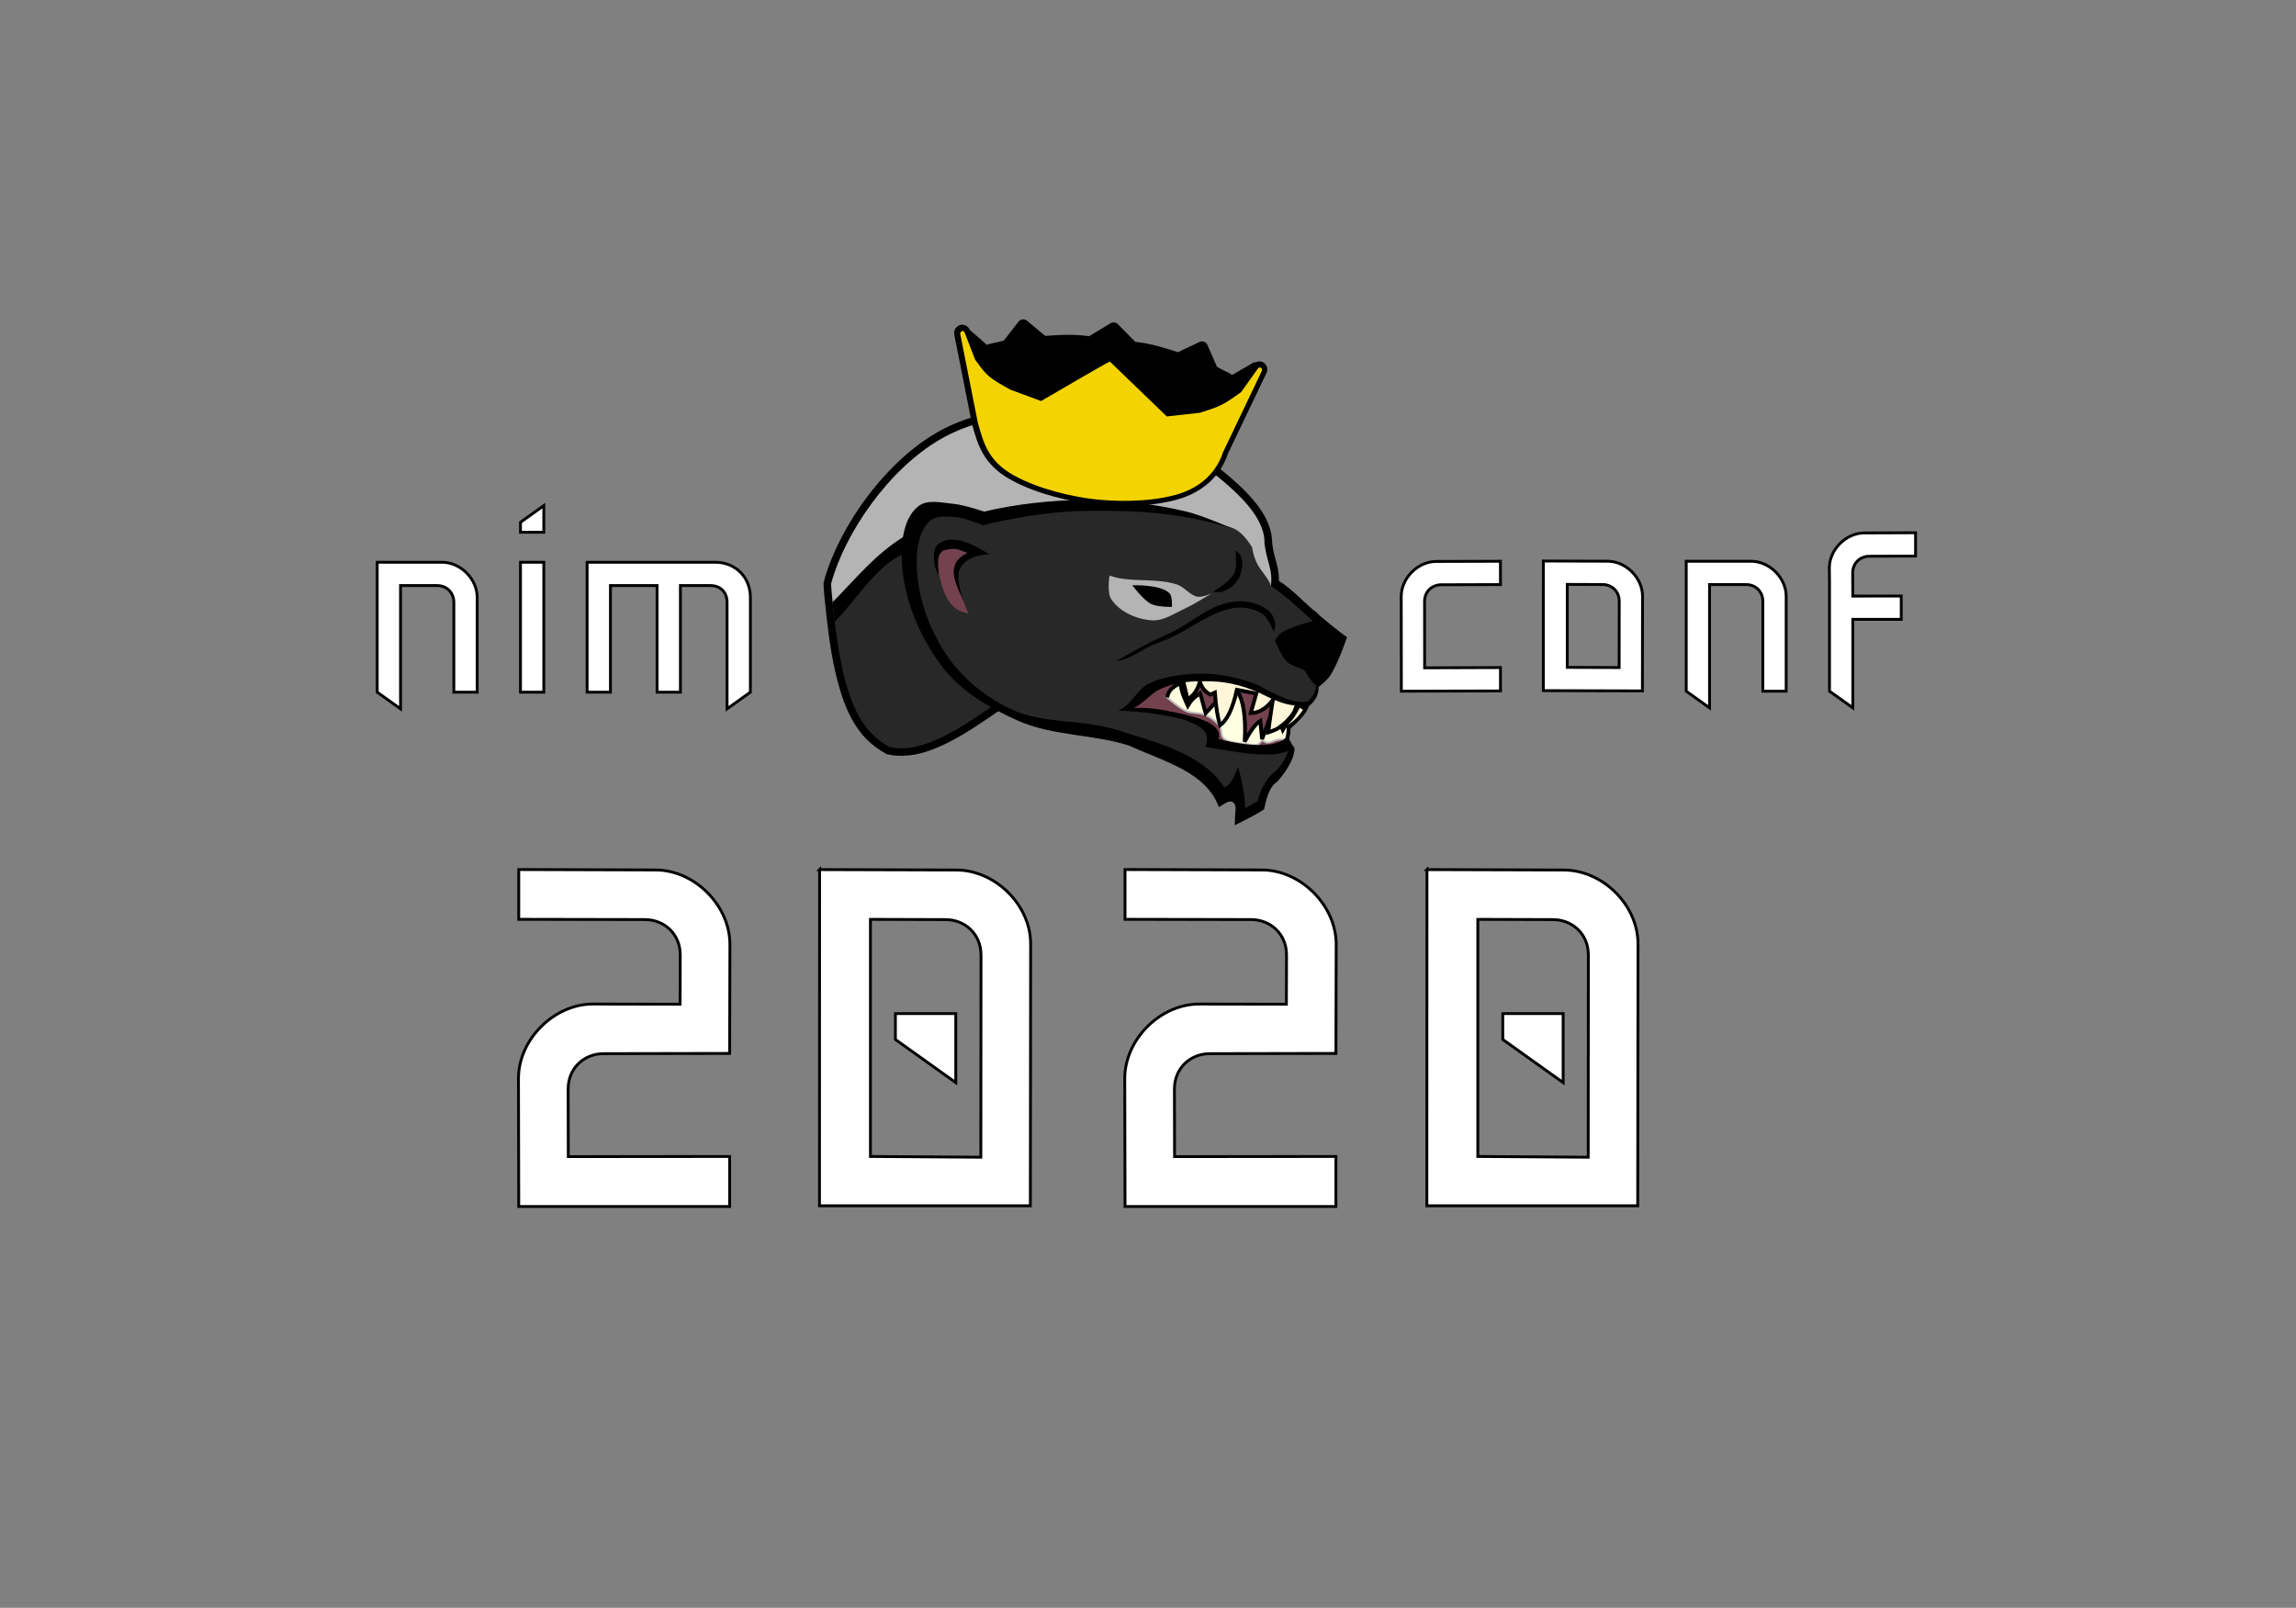 <?xml version="1.0" encoding="UTF-8" standalone="no"?>
<svg
   xmlns:dc="http://purl.org/dc/elements/1.1/"
   xmlns:cc="http://creativecommons.org/ns#"
   xmlns:rdf="http://www.w3.org/1999/02/22-rdf-syntax-ns#"
   xmlns:svg="http://www.w3.org/2000/svg"
   xmlns="http://www.w3.org/2000/svg"
   xmlns:sodipodi="http://sodipodi.sourceforge.net/DTD/sodipodi-0.dtd"
   xmlns:inkscape="http://www.inkscape.org/namespaces/inkscape"
   version="1.1"
   id="svg2"
   inkscape:export-ydpi="90"
   inkscape:export-xdpi="90"
   inkscape:export-filename="/tmp/nim-conf-2020-5.png"
   sodipodi:docname="nim-conf-menace2.svg"
   inkscape:version="1.0 (4035a4fb49, 2020-05-01)"
   x="0px"
   y="0px"
   width="320.896mm"
   height="224.726mm"
   viewBox="0 0 1212.836 849.358"
   enable-background="new 0 0 290 201"
   xml:space="preserve"><rect x="0" y="0" width="1212.836" height="849.358" fill="#808080" stroke="none"/><defs
   id="defs951">
		
		
	
			
			
			
			
		</defs>
<sodipodi:namedview
   units="mm"
   lock-margins="true"
   guidetolerance="3"
   showguides="false"
   fit-margin-left="50"
   fit-margin-top="50"
   showgrid="false"
   inkscape:cy="312.28595"
   inkscape:cx="574.05459"
   inkscape:zoom="1"
   borderopacity="1.0"
   bordercolor="#666666"
   pagecolor="#1e202a"
   id="base"
   inkscape:snap-from-guide="true"
   inkscape:guide-bbox="true"
   inkscape:window-maximized="1"
   inkscape:window-y="200"
   inkscape:window-x="1050"
   inkscape:window-height="1169"
   inkscape:window-width="1916"
   fit-margin-bottom="50"
   fit-margin-right="50"
   inkscape:current-layer="g3444"
   inkscape:document-units="px"
   inkscape:pageshadow="2"
   inkscape:pageopacity="1"
   inkscape:document-rotation="0">
	
	
	
		<inkscape:grid
   type="xygrid"
   color="#ffb400"
   originy="9868.946"
   originx="9309.753"
   spacingy="0.5px"
   spacingx="0.5px"
   empopacity="0.463"
   empcolor="#ff6700"
   opacity="0.2"
   enabled="true"
   visible="true"
   empspacing="7"
   id="grid3936"
   snapvisiblegridlinesonly="true">
		</inkscape:grid>
	
	
	
<sodipodi:guide
   position="10104.873,-9198.517"
   orientation="0,-1"
   id="guide1009" /><sodipodi:guide
   position="10184.379,-9166.517"
   orientation="1,0"
   id="guide1013" /><sodipodi:guide
   position="10218.092,-9178.191"
   orientation="1,0"
   id="guide1030" /><sodipodi:guide
   position="10241.763,-9203.517"
   orientation="0,-1"
   id="guide1065" /><sodipodi:guide
   position="10209.492,-9050.07"
   orientation="0,-1"
   id="guide1067" /><sodipodi:guide
   position="10063.873,-9150.517"
   orientation="0,-1"
   id="guide1069" /><sodipodi:guide
   position="10294.698,-9141.309"
   orientation="1,0"
   id="guide1071" /><sodipodi:guide
   position="10435.425,-9190.895"
   orientation="0,-1"
   id="guide1073" /><sodipodi:guide
   position="10130.616,-9480.086"
   orientation="0,-1"
   id="guide1210" /><sodipodi:guide
   position="9994.035,-9097.586"
   orientation="0,-1"
   id="guide1323" /><sodipodi:guide
   id="guide1123"
   orientation="1,0"
   position="9893.314,-9050.569" /><sodipodi:guide
   id="guide1126"
   orientation="0,-1"
   position="10227.409,-9069.073" /><sodipodi:guide
   id="guide1158"
   orientation="1,0"
   position="9923.05,-9072.607" /><sodipodi:guide
   id="guide1160"
   orientation="0,-1"
   position="9911.097,-9090.531" /><sodipodi:guide
   id="guide1183"
   orientation="0,-1"
   position="10007.555,-9143.379" /><sodipodi:guide
   id="guide2389"
   orientation="0,-1"
   position="312.179,483.694" /><sodipodi:guide
   id="guide2492"
   orientation="1,0"
   position="752.572,391.223" /><sodipodi:guide
   id="guide3415"
   orientation="1,0"
   position="383.95,294.371" /></sodipodi:namedview>

<g
   id="layer2"
   transform="translate(9361.276,9325.331)"
   inkscape:label="Layer"
   inkscape:groupmode="layer"
   style="display:inline">
	
	
	
<g
   inkscape:label="Layer 2"
   id="layer3"
   inkscape:groupmode="layer"><g
     transform="translate(-11.355,211.006)"
     id="g3444"><g
       style="display:inline;stroke-width:0.915"
       id="g10068"
       transform="matrix(1.105,0,0,1.101,-10728.103,-9361.19)"><path
         sodipodi:nodetypes="ccsscc"
         inkscape:connector-curvature="0"
         id="path10090-5"
         d="m 1781.801,181.873 c 13.844,-28.921 75.875,-14.582 88.328,-0.386 0,0 -4.352,4.024 -6.566,8.389 -0.993,1.958 -0.359,4.054 -0.245,5.909 0.723,11.82 -39.849,3.559 -39.849,3.559 -4.525,-1.332 -21.752,-3.025 -41.668,-17.471 z"
         style="color:#000000;display:inline;overflow:visible;visibility:visible;fill:#74414f;fill-opacity:1;fill-rule:nonzero;stroke:none;stroke-width:0.915px;marker:none;enable-background:accumulate"
         inkscape:export-filename="/tmp/nim-mascot-head.png"
         inkscape:export-xdpi="90"
         inkscape:export-ydpi="90" /><path
         sodipodi:nodetypes="cccccccccccccccccccccccccc"
         d="m 1741.246,36.508 c -14.578,0.429 -29.281,3.294 -42.37,9.901 -11.957,6.099 -22.191,15.132 -30.943,25.222 -9.564,11.104 -17.499,23.659 -23.099,37.213 -1.562,3.86 -2.964,7.809 -3.93,11.857 0.11,4.51 0.749,8.985 1.163,13.472 1.432,13.472 3.264,27.007 7.401,39.952 2.585,7.976 6.284,15.85 12.328,21.804 2.742,2.675 5.864,4.985 9.234,6.794 7.192,1.832 14.808,0.529 21.643,-2.063 10.204,-3.856 19.329,-9.971 28.294,-16.077 5.347,-3.681 10.638,-7.369 15.995,-11.019 -4.334,-5.689 -8.668,-11.379 -13.002,-17.068 8.937,2.472 17.802,5.981 25.065,11.875 1.177,0.963 2.273,1.979 3.278,3.018 2.749,2.786 4.903,6.093 6.631,9.592 0.359,0.365 0.399,1.536 1.054,1.155 41.337,-14.128 89.819,-21.309 131.157,-35.435 -3.213,-2.381 -12.271,-9.357 -14.987,-12.335 -2.801,-1.579 -10.976,-10.795 -17.566,-14.686 0.165,-3.849 -0.783,-7.62 -1.844,-11.286 -0.823,-2.974 -1.447,-6.023 -1.49,-9.118 -0.589,-6.524 -4.002,-12.401 -8.039,-17.408 -4.596,-5.663 -10.074,-10.536 -15.707,-15.139 -15.807,-12.681 -34.402,-21.949 -54.145,-26.595 -11.821,-2.715 -23.997,-3.938 -36.121,-3.625 z"
         style="display:inline;fill:#000000;fill-opacity:1;stroke:none;stroke-width:0.915"
         id="path10070-0" /><path
         inkscape:export-ydpi="90"
         inkscape:export-xdpi="90"
         inkscape:export-filename="/tmp/nim-mascot-head.png"
         id="path10070"
         style="fill:#b4b4b4;fill-opacity:1;stroke:none;stroke-width:0.915"
         d="m 1839.405,78.624 c -18.28,-18.197 -43.007,-31.441 -68.346,-36.117 -24.444,-4.511 -52.47,-3.409 -74.023,9.014 -25.116,14.476 -46.107,45.463 -52.508,69.477 -0.119,0.716 0.952,11.217 1.225,13.414 2.403,19.355 94.111,1.634 115.616,43.421 19.072,-10.691 93.41,-55.821 93.41,-55.821 0.955,-8.481 -1.902,-10.714 -3.077,-20.405 0.294,-8.548 -6.145,-16.86 -12.297,-22.984 z"
         inkscape:connector-curvature="0"
         sodipodi:nodetypes="aaacscccaa" /><path
         inkscape:export-ydpi="90"
         inkscape:export-xdpi="90"
         inkscape:export-filename="/tmp/nim-mascot-head.png"
         style="color:#000000;display:inline;overflow:visible;visibility:visible;fill:#ffffe1;fill-opacity:1;fill-rule:nonzero;stroke:#bebebe;stroke-width:0.915px;stroke-linecap:butt;stroke-linejoin:miter;stroke-miterlimit:4;stroke-dasharray:none;stroke-dashoffset:0;stroke-opacity:1;marker:none;enable-background:accumulate"
         d="m 1805.203,175.57 c 0.469,-3.597 3.227,-5.362 6.293,-6.882 0.805,5.531 2.266,7.779 3.564,10.842 2.348,-3.911 4.039,-4.541 5.894,-5.984 l 2.627,9.564 5.474,-5.525 4.286,7.289 6.097,-11.273 c 2.424,4.003 3.53,11.298 2.796,23.197 2.491,-4.667 4.982,-8.492 7.474,-10.014 l 0.831,8.764 2.863,-7.564 1.811,3.835 4.254,-3.27 0.996,2.596 2.039,-3.611 c 0.495,1.594 1.425,2.319 -0.086,7.925 0,0 -3.002,0.173 -4.48,0.433 -1.736,0.305 -3.373,1.531 -5.123,1.316 -0.848,-0.104 -2.255,-1.219 -2.255,-1.219 0,0 -1.14,1.749 -2.052,2.111 -1.907,0.756 -4.121,0.034 -6.149,-0.277 -3.481,-0.533 -7.655,-0.285 -10.211,-2.707 -1.459,-1.383 -0.701,-4.093 -1.855,-5.74 -1.691,-2.413 -4.302,-4.192 -6.978,-5.425 -2.784,-1.283 -6.2,-0.624 -9.009,-1.853 -3.42,-1.497 -9.102,-6.527 -9.102,-6.527 z"
         id="path10080"
         inkscape:connector-curvature="0"
         sodipodi:nodetypes="cccccccccccccccccaacaaaaaac" /><path
         inkscape:export-ydpi="90"
         inkscape:export-xdpi="90"
         inkscape:export-filename="/tmp/nim-mascot-head.png"
         style="color:#000000;display:inline;overflow:visible;visibility:visible;fill:#fff5d9;fill-opacity:1;fill-rule:nonzero;stroke:#bebebe;stroke-width:0.915px;stroke-linecap:butt;stroke-linejoin:miter;stroke-miterlimit:4;stroke-dasharray:none;stroke-dashoffset:0;stroke-opacity:1;marker:none;enable-background:accumulate"
         d="m 1812.755,167.312 2.168,9.144 c 2.981,-1.677 4.921,-4.396 5.795,-8.179 0.682,2.487 2.317,4.499 5.105,5.933 l 2.157,-0.976 c 0.518,7.361 1.42,12.04 2.462,15.732 3.457,-2.583 6.162,-8.177 8.039,-17.08 l 9.32,1.784 -2.663,9.36 c 3.206,-0.036 6.846,-2.237 11.105,-7.536 0,0 -1.175,7.207 -1.768,10.809 -0.331,2.012 -1,6.036 -1,6.036 0,0 3.67,-1.199 5.206,-2.315 2.572,-1.869 4.754,-4.36 6.378,-7.093 1.179,-1.984 2.309,-6.526 2.309,-6.526 l -26.567,-13.582 z"
         id="path10082"
         inkscape:connector-curvature="0"
         sodipodi:nodetypes="ccccccccccacaaccc" /><path
         transform="translate(-1217.673)"
         inkscape:export-ydpi="90"
         inkscape:export-xdpi="90"
         inkscape:export-filename="/tmp/nim-mascot-head.png"
         sodipodi:nodetypes="cscccssssccsccscccccccccsccccssc"
         inkscape:connector-curvature="0"
         id="path10072"
         d="m 2979.25,84.406 c -3.574,0.009 -7.13,0.081 -10.688,0.188 -11.307,0.339 -33.438,5.75 -33.438,5.75 0,0 -19.314,-6.603 -26.812,-1.719 -1.543,1.005 -2.758,2.352 -3.75,3.906 -8.563,23.947 -5.207,43.953 7.318,61.517 8.835,12.389 34.266,31.465 58.402,36.81 21.041,4.66 42.983,5.818 56.677,14.179 11.348,6.929 23.461,15.633 28.281,19.85 6.917,6.053 6.248,5.282 9.792,1.519 v -0.031 c 3.175,-2.836 4.446,-7.384 7.031,-10.812 3.346,-4.438 9.807,-7.278 10.781,-12.75 1.092,-2.224 -0.728,-5.239 -0.728,-5.239 0,0 -10.477,2.911 -15.303,3.02 -0.535,0.012 -21.661,-2.35 -22.262,-2.37 l -2.707,-9.848 -18.455,-5.524 -18.314,-1.972 10.921,-10.268 17.101,-4.734 25.298,2.081 c 20.787,9.473 29.401,10.321 29.401,10.321 3.033,-0.147 5.473,-1.855 6.423,-8.249 0,0 2.467,-2.069 3.375,-3.375 4.141,-5.954 9.062,-19.75 9.062,-19.75 l -10.187,-4.844 c -3.05,-1.413 -11.67,-11.447 -24.018,-20.051 -2.225,-6.278 -7.356,-7.905 -8.952,-18.298 -10e-5,0 -4.174,-7.912 -10.062,-9.683 -23.855,-7.174 -49.169,-9.685 -74.188,-9.625 z"
         style="color:#000000;display:inline;overflow:visible;visibility:visible;fill:#282828;fill-opacity:1;fill-rule:nonzero;stroke:none;stroke-width:0.915;marker:none;enable-background:accumulate" /><path
         inkscape:export-ydpi="90"
         inkscape:export-xdpi="90"
         inkscape:export-filename="/tmp/nim-mascot-head.png"
         style="color:#000000;display:inline;overflow:visible;visibility:visible;fill:#b4b4b4;fill-opacity:1;fill-rule:nonzero;stroke:none;stroke-width:0.915px;marker:none;enable-background:accumulate"
         d="m 1777.615,117.1 c 0,0 2.826,0.893 4.277,1.172 9.272,1.781 19.196,0.164 28.146,3.169 3.588,1.205 6.021,5.226 9.763,5.797 2.234,0.341 6.597,-1.567 6.597,-1.567 0,0 -8.358,5.236 -12.829,7.282 -5.077,2.323 -10.211,6.014 -15.779,5.615 -7.288,-0.522 -15.403,-4.094 -19.393,-10.215 -2.053,-3.15 -0.782,-11.253 -0.782,-11.253 z"
         id="path10086"
         inkscape:connector-curvature="0"
         sodipodi:nodetypes="caaacaaac" /><path
         inkscape:export-ydpi="90"
         inkscape:export-xdpi="90"
         inkscape:export-filename="/tmp/nim-mascot-head.png"
         style="fill:#000000;fill-opacity:1;stroke:none;stroke-width:0.915"
         d="m 1859.67,144.618 c -1.248,0.87 -2.951,3.483 -2.951,3.483 0,0 2.875,7.613 5.74,10.305 2.215,2.081 8.226,3.932 8.226,3.932 0,0 2.914,4.939 4.942,6.919 0.563,0.549 1.953,1.324 1.953,1.324 0,0 3.9,-3.159 5.311,-5.194 3.879,-5.595 8.252,-18.685 8.252,-18.685 l -14.952,-8.11 c 0,0 -11.713,2.674 -16.522,6.027 z"
         id="path10088"
         inkscape:connector-curvature="0"
         sodipodi:nodetypes="acacacacca" /><path
         inkscape:export-ydpi="90"
         inkscape:export-xdpi="90"
         inkscape:export-filename="/tmp/nim-mascot-head.png"
         style="color:#000000;display:inline;overflow:visible;visibility:visible;fill:#74414f;fill-opacity:1;fill-rule:nonzero;stroke:none;stroke-width:0.915px;marker:none;enable-background:accumulate"
         d="m 1694.663,105.714 c 2.589,-6.695 12.527,-0.952 20.215,0.366 0,0 -7.758,2.677 -9.176,6.057 -3.046,7.265 4.54,23.193 4.54,23.193 -4.525,-1.332 -13.089,-1.563 -15.58,-29.616 z"
         id="path10090"
         inkscape:connector-curvature="0"
         sodipodi:nodetypes="ccacc" /><path
         inkscape:export-ydpi="90"
         inkscape:export-xdpi="90"
         inkscape:export-filename="/tmp/nim-mascot-head.png"
         style="fill:#000000;fill-opacity:1;stroke:none;stroke-width:0.915"
         d="m 1788.5,121.75 c 0,0 5.234,7.083 9.034,8.973 2.988,1.485 9.911,1.403 9.911,1.403 0,0 0.376,-4.958 -1.165,-6.555 -4.209,-4.363 -17.78,-3.82 -17.78,-3.82 z"
         id="path10092"
         inkscape:connector-curvature="0"
         sodipodi:nodetypes="cacac" /><path
         inkscape:export-ydpi="90"
         inkscape:export-xdpi="90"
         inkscape:export-filename="/tmp/nim-mascot-head.png"
         sodipodi:nodetypes="sscassccacs"
         inkscape:connector-curvature="0"
         id="path10094"
         d="m 1839.219,129.438 c -13.891,0.645 -22.803,11.327 -35.047,16.348 -8.075,3.311 -23.453,12.464 -23.453,12.464 0,0 3.165,-0.712 4.678,-1.281 5.812,-2.184 9.101,-5.505 16.757,-8.132 12.731,-4.368 24.447,-15.806 37.221,-16.399 4.153,-0.193 8.717,1.025 11.938,3.5 2.256,2.4 3.496,4.91 4.75,7.938 0,0 0.908,-1.927 0.806,-2.937 -0.278,-2.743 -1.02,-5.21 -3.744,-7.375 -3.907,-3.004 -9.079,-4.349 -13.906,-4.125 z"
         style="color:#000000;font-style:normal;font-variant:normal;font-weight:normal;font-stretch:normal;font-size:medium;line-height:normal;font-family:Sans;-inkscape-font-specification:Sans;text-indent:0;text-align:start;text-decoration:none;text-decoration-line:none;letter-spacing:normal;word-spacing:normal;text-transform:none;writing-mode:lr-tb;direction:ltr;baseline-shift:baseline;text-anchor:start;display:inline;overflow:visible;visibility:visible;fill:#000000;fill-opacity:1;stroke:none;stroke-width:2.744;marker:none;enable-background:accumulate" /><path
         inkscape:export-ydpi="90"
         inkscape:export-xdpi="90"
         inkscape:export-filename="/tmp/nim-mascot-head.png"
         sodipodi:nodetypes="acccaca"
         inkscape:connector-curvature="0"
         id="path10096"
         d="m 1840.328,107.681 c -0.408,-1.139 -2.442,-2.685 -2.442,-2.685 -0.01,3.609 0.934,7.74 -0.75,11.312 -2.785,3.807 -6.073,6.119 -10.062,8.562 0,0 3.308,0.422 4.792,-0.172 3.29,-1.315 5.712,-2.784 7.958,-7.047 1.622,-4.358 1.626,-6.838 0.504,-9.971 z"
         style="color:#000000;font-style:normal;font-variant:normal;font-weight:normal;font-stretch:normal;font-size:medium;line-height:normal;font-family:Sans;-inkscape-font-specification:Sans;text-indent:0;text-align:start;text-decoration:none;text-decoration-line:none;letter-spacing:normal;word-spacing:normal;text-transform:none;writing-mode:lr-tb;direction:ltr;baseline-shift:baseline;text-anchor:start;display:inline;overflow:visible;visibility:visible;fill:#000000;fill-opacity:1;stroke:none;stroke-width:2.744;marker:none;enable-background:accumulate" /><path
         sodipodi:nodetypes="ccccc"
         id="path3446"
         d="m 1678.873,103.306 c -12.188,5.399 -22.352,19.601 -33.136,31.106 4.894,47.882 15.275,58.167 26.462,64.861 18.032,4.397 39.739,-13.106 59.567,-26.543 z"
         style="fill:#282828;fill-opacity:1;fill-rule:evenodd;stroke:none;stroke-width:0.907px;stroke-linecap:butt;stroke-linejoin:miter;stroke-opacity:1" /><path
         inkscape:export-ydpi="90"
         inkscape:export-xdpi="90"
         inkscape:export-filename="/tmp/nim-mascot-head.png"
         sodipodi:nodetypes="acaaaaaccacccsccccccccccaaaaacacaacccccccscccccscscscccsscccc"
         inkscape:connector-curvature="0"
         id="path10084-1"
         d="m 1766.812,80.777 c -16.468,-0.028 -35.09,2.175 -49.084,5.622 -0.934,-0.31 -9.795,-3.29 -14.894,-3.748 -5.496,-0.494 -12.165,-2.278 -16.517,1.115 -6.831,5.325 -8.207,16.056 -8.022,24.715 0.401,18.734 8.216,37.814 19.626,52.678 8.956,11.667 22.53,19.573 35.962,25.567 16.573,7.396 36.779,6.534 53.115,11.956 17.504,7.963 36.672,12.692 42.907,29.486 2.494,-1.341 4.687,-3.551 6.71,-2.323 1.979,1.202 1.071,4.419 1.01,6.872 l -0.125,4.156 3.75,-1.875 c 0,0 1.992,-1.007 4.25,-2.219 2.258,-1.211 4.603,-2.477 6.062,-3.625 1.24,-6.427 3.071,-11.362 6.185,-13.061 5.905,-6.76 8.58,-12.723 8.259,-16.379 l -2.116,-0.199 c -1.913,4.488 -3.414,9.015 -8.878,13.159 -3.378,3.382 -5.265,7.76 -6.544,12.542 -1.988,1.299 -4.294,2.606 -6,3.5 -0.213,-7.363 -1.544,-12.675 -3.281,-19.688 -1.876,3.569 -3.032,8.252 -6.688,9.781 -10.048,-16.457 -34.709,-22.195 -50.031,-27.25 -17.889,-5.938 -36.593,-2.833 -52.688,-10.719 -12.019,-5.889 -23.107,-14.989 -30.437,-26.188 -8.602,-13.142 -14.14,-29.327 -13.875,-45.031 0.112,-6.667 1.425,-14.619 6.531,-18.906 2.873,-2.413 7.369,-2 11.114,-1.779 4.911,0.29 10.664,2.744 14.198,4.029 10.774,-2.934 31.096,-6.614 46.891,-6.863 24.036,-0.378 44.745,0.102 71.649,8.193 0,0 -13.998,-6.124 -21.388,-7.898 -15.552,-3.734 -31.658,-5.597 -47.652,-5.625 z m 54.946,83.349 c -8.237,0.027 -18.478,1.232 -26.041,5.132 -5.645,3.485 -7.738,10.117 -13.916,12.615 11.361,0.436 20.944,1.596 31.272,4.293 9.518,3.623 12.816,6.081 10.395,13.177 8.682,1.391 20.663,3.679 29.042,3.618 9.311,0.005 13.495,-3.245 13.495,-3.245 -0.023,-0.177 -5.344,-6.03 -1.3,-9.704 3.094,-2.81 7.082,-6.671 8.297,-10.297 3.299,-2.64 4.774,-6.169 4.569,-9.133 l -1.19,-0.851 c -0.39,2.243 -0.476,4.265 -3.683,7.663 -0.43,0.846 -4.628,2.043 -4.628,2.043 0,0 -4.994,8.091 -5.231,7.784 -0.612,-0.793 0.485,7.824 -0.837,7.638 0,0 -2.121,2.564 -8.038,3.277 -9.757,1.177 -20.836,-1.919 -24.216,-2.606 0.233,-1.228 0.509,-2.668 -0.625,-4.438 -2.781,-4.338 -11.187,-6.197 -15.793,-7.43 -8.677,-1.846 -15.432,-3.473 -24.486,-3.072 2.552,-0.273 9.259,-7.053 11.435,-8.243 8.577,-4.424 16.411,-4.815 26.867,-4.472 7.228,0.237 16.39,2.436 24.867,6.803 13.776,7.098 19.391,4.257 19.391,4.257 l 1.293,-1.543 c 0,0 -5.562,2.673 -21.635,-6.446 -3.971,-2.553 -17.408,-6.848 -29.306,-6.823 z"
         style="color:#000000;font-style:normal;font-variant:normal;font-weight:normal;font-stretch:normal;font-size:medium;line-height:normal;font-family:Sans;-inkscape-font-specification:Sans;text-indent:0;text-align:start;text-decoration:none;text-decoration-line:none;letter-spacing:normal;word-spacing:normal;text-transform:none;writing-mode:lr-tb;direction:ltr;baseline-shift:baseline;text-anchor:start;display:inline;overflow:visible;visibility:visible;fill:#000000;fill-opacity:1;stroke:none;stroke-width:4.573;marker:none;enable-background:accumulate" /><path
         inkscape:export-ydpi="90"
         inkscape:export-xdpi="90"
         inkscape:export-filename="/tmp/nim-mascot-head.png"
         sodipodi:nodetypes="cccaacaccc"
         inkscape:connector-curvature="0"
         id="path10223"
         d="m 1695.773,116.582 c 0.483,-3.437 -1.589,-8.743 2.366,-11.52 5.912,-1.808 7.832,-0.212 11.5,1.156 -2.628,1.418 -4.022,2.422 -5.205,4.348 -1.005,1.637 -1.417,3.699 -1.295,5.616 0.304,4.779 4.977,13.478 4.977,13.478 0,0 -4.557,-11.157 -2.026,-15.84 2.497,-4.619 7.656,-6.762 14.167,-6.888 -7.035,-4.27 -17.066,-10.136 -24.067,-5.252 -3.986,2.405 -2.579,11.501 -0.418,14.902 z"
         style="color:#000000;font-style:normal;font-variant:normal;font-weight:normal;font-stretch:normal;font-size:medium;line-height:normal;font-family:Sans;-inkscape-font-specification:Sans;text-indent:0;text-align:start;text-decoration:none;text-decoration-line:none;letter-spacing:normal;word-spacing:normal;text-transform:none;writing-mode:lr-tb;direction:ltr;baseline-shift:baseline;text-anchor:start;display:inline;overflow:visible;visibility:visible;fill:#000000;fill-opacity:1;stroke:none;stroke-width:3.658;marker:none;enable-background:accumulate" /><path
         inkscape:export-ydpi="90"
         inkscape:export-xdpi="90"
         inkscape:export-filename="/tmp/nim-mascot-head.png"
         sodipodi:nodetypes="ccccccccccccccc"
         inkscape:connector-curvature="0"
         id="path10231"
         d="m 1805.203,175.57 c 0.469,-3.597 3.227,-5.362 6.293,-6.882 0.805,5.531 2.266,7.779 3.564,10.842 2.348,-3.911 4.039,-4.541 5.894,-5.984 l 2.627,9.564 4.684,-5.086 m 10.778,-5.015 c 2.424,4.003 3.925,11.891 3.191,23.79 2.491,-4.667 4.982,-8.492 7.474,-10.014 l 0.831,8.764 3.863,-10.564 m 5.066,3.565 0.996,2.596 2.039,-3.611 c 0.495,1.594 1.362,2.998 -0.148,8.603"
         style="color:#000000;display:inline;overflow:visible;visibility:visible;fill:none;stroke:#000000;stroke-width:1.829;stroke-linecap:butt;stroke-linejoin:miter;stroke-miterlimit:4;stroke-dasharray:none;stroke-dashoffset:0;stroke-opacity:1;marker:none;enable-background:accumulate" /><path
         inkscape:export-ydpi="90"
         inkscape:export-xdpi="90"
         inkscape:export-filename="/tmp/nim-mascot-head.png"
         sodipodi:nodetypes="ccccccccccacaac"
         inkscape:connector-curvature="0"
         id="path10229"
         d="m 1812.755,167.312 2.168,9.144 c 2.981,-1.677 5.005,-4.806 5.879,-8.59 0.682,2.487 2.233,4.909 5.021,6.344 l 2.157,-0.976 c 0.518,7.361 1.42,12.04 2.462,15.732 3.457,-2.583 6.162,-8.177 8.039,-17.08 l 9.32,1.784 -2.663,9.36 c 3.206,-0.036 6.582,-1.249 10.49,-6.022 0,0 -0.914,5.958 -1.329,8.944 -0.295,2.126 -0.825,6.387 -0.825,6.387 0,0 3.395,-1.074 4.855,-2.052 2.793,-1.87 5.298,-4.3 7.168,-7.093 0.956,-1.428 1.958,-4.771 1.958,-4.771"
         style="color:#000000;display:inline;overflow:visible;visibility:visible;fill:none;stroke:#000000;stroke-width:1.829;stroke-linecap:butt;stroke-linejoin:miter;stroke-miterlimit:4;stroke-dasharray:none;stroke-dashoffset:0;stroke-opacity:1;marker:none;enable-background:accumulate" /><path
         inkscape:export-ydpi="90"
         inkscape:export-xdpi="90"
         inkscape:export-filename="/tmp/nim-mascot-head.png"
         sodipodi:nodetypes="cccc"
         transform="translate(-1217.673)"
         inkscape:connector-curvature="0"
         id="path10233"
         d="m 3086.222,180.521 c -1.298,2.692 -3.34,6.179 -6.058,8.428 3.176,-1.857 5.631,-4.436 7.638,-7.462 z"
         style="color:#000000;display:inline;overflow:visible;visibility:visible;fill:#fff5d9;fill-opacity:1;fill-rule:nonzero;stroke:none;stroke-width:0.915px;marker:none;enable-background:accumulate" /><path
         sodipodi:nodetypes="ccccc"
         id="path3448"
         d="m 1680.993,97.327 c -15.262,9.095 -24.417,21.129 -35.746,32.469 0.188,3.222 0.65,6.37 1.022,9.524 11.543,-12.057 21.767,-29.988 36.565,-33.946 z"
         style="fill:#000000;fill-opacity:1;fill-rule:evenodd;stroke:none;stroke-width:0.907px;stroke-linecap:butt;stroke-linejoin:miter;stroke-opacity:1" /></g><g
       inkscape:export-ydpi="90"
       inkscape:export-xdpi="90"
       inkscape:export-filename="/tmp/nim-mascot-head.png"
       id="g10540"
       transform="matrix(1.369,0,0,1.35,-12459.619,-9654.31)"
       style="stroke-width:0.742"><path
         inkscape:connector-curvature="0"
         id="path10525"
         d="m 2666.307,214.577 -6.094,7.969 c -5.558,1.735 -5.944,1.029 -8.219,2.5 l -8.219,-7.312 -0.188,-0.5 c -0.122,-0.317 -0.429,-0.539 -0.75,-0.562 -0.546,-0.036 -1.053,0.584 -0.937,1.156 l 6.719,34.438 c 0.01,0.033 -0.01,0.093 0,0.125 2.152,7.774 3.889,15.072 13.812,20.688 9.924,5.616 22.691,8.342 30.469,9.312 7.778,0.97 20.845,1.443 31.844,-1.562 10.999,-3.006 16.311,-10.017 18.469,-16.656 0.016,-0.029 0.018,-0.063 0.031,-0.094 l 14.969,-31.75 c 0.184,-0.416 0.047,-0.948 -0.312,-1.188 -0.359,-0.239 -0.885,-0.139 -1.156,0.219 l -1.5,2.125 0.75,-2.125 -9.344,5.5 c -1.844,-1.985 -2.383,-1.39 -7.344,-4.438 l -3.969,-9.219 -9.156,4.406 c -5.562,-1.837 -11.081,-3.723 -17.625,-4.312 l -7.344,-7.531 -8.969,5.5 c -6.488,-1.036 -12.313,-0.57 -18.156,-0.156 z m 8.188,28.656 c -0.143,0.085 -1.406,0.844 -1.406,0.844 l -1.969,-0.75 c 1.083,-0.058 2.215,-0.08 3.375,-0.094 z m 46.406,6.25 c 0.581,0.17 1.16,0.325 1.719,0.5 l -1.062,0.125 z"
         style="color:#000000;display:inline;overflow:visible;visibility:visible;fill:#000000;fill-opacity:1;fill-rule:nonzero;stroke:#000000;stroke-width:4.454;stroke-linecap:round;stroke-linejoin:round;stroke-miterlimit:4;stroke-dasharray:none;stroke-opacity:1;marker:none;enable-background:accumulate" /><g
         id="g4218"
         transform="matrix(0.314,0.039,-0.039,0.314,2810.672,-170.007)"
         style="display:inline;stroke-width:0.742"><path
           id="path3799"
           style="color:#000000;display:inline;overflow:visible;visibility:visible;fill:#000000;fill-opacity:1;fill-rule:nonzero;stroke:none;stroke-width:3.303;marker:none;enable-background:accumulate"
           d="m -59.423,1375.813 c -8.653,-19.085 -66.463,-29.904 -133,-29.904 -67.87,0 -120.131,6.603 -133,29.904 l -8.6,5.61 -22.4,-36.036 -17.162,-64.723 30.324,20.938 c 6.563,-5.505 8.08,-3.468 24.838,-11.086 l 16,-27.359 27,17.41 c 18.171,-3.586 36.237,-7.345 57,-6.632 l 26,-20.726 26,20.726 c 20.763,-0.712 38.829,3.046 57,6.632 l 27,-17.41 16,27.359 c 16.758,7.619 18.276,5.581 24.838,11.086 l 27.162,-20.938 -14,64.723 -22.4,36.036 z"
           inkscape:connector-curvature="0"
           sodipodi:nodetypes="csccccccccccccccccccc" /><path
           style="color:#000000;font-style:normal;font-variant:normal;font-weight:normal;font-stretch:normal;font-size:medium;line-height:normal;font-family:Sans;-inkscape-font-specification:Sans;text-indent:0;text-align:start;text-decoration:none;text-decoration-line:none;letter-spacing:normal;word-spacing:normal;text-transform:none;writing-mode:lr-tb;direction:ltr;baseline-shift:baseline;text-anchor:start;display:inline;overflow:visible;visibility:visible;fill:#f3d400;fill-opacity:1;fill-rule:nonzero;stroke:none;stroke-width:7.041;marker:none;enable-background:accumulate"
           d="m -375.249,1278.843 c -1.727,0.099 -3.058,2.257 -2.472,4.008 l 34.533,105.486 c 0.03,0.102 0.065,0.202 0.104,0.3 9.794,23.549 18.028,45.772 51.361,59.508 33.333,13.736 74.519,17.366 99.302,17.366 24.782,0 65.969,-3.63 99.302,-17.366 33.333,-13.736 47.187,-37.833 51.361,-59.508 0.04,-0.098 0.075,-0.198 0.104,-0.3 l 34.533,-105.486 c 0.416,-1.377 -0.254,-3.032 -1.474,-3.643 -1.22,-0.611 -2.828,-0.096 -3.539,1.133 l -16.779,31.578 c -18.576,17.288 -21.426,20.134 -47.065,31.698 l -39.232,9.387 -77.211,-58.76 c -0.825,-0.496 -77.211,58.76 -77.211,58.76 l -39.232,-9.387 c -27.792,-11.653 -29.931,-12.745 -47.065,-31.698 l -16.779,-31.578 c -0.507,-0.947 -1.526,-1.548 -2.541,-1.498 z"
           id="path10519"
           inkscape:connector-curvature="0"
           sodipodi:nodetypes="ccccssscccscccccccccc" /></g></g></g></g><g
   transform="matrix(1.76,0,0,1.76,-10230.685,-9935.949)"
   id="g1095"
   style="stroke-width:0.568" /><g
   style="stroke:#000000;stroke-width:0.852;stroke-miterlimit:4;stroke-dasharray:none;stroke-opacity:1"
   transform="matrix(1.76,0,0,1.76,-9965.083,-10246.195)"
   id="g1219"><path
     style="stroke:#000000;stroke-width:0.852;stroke-miterlimit:4;stroke-dasharray:none;stroke-opacity:1"
     inkscape:export-ydpi="90"
     inkscape:export-xdpi="90"
     id="path3118-4"
     sodipodi:nodetypes="cczzccssccc"
     inkscape:connector-curvature="0"
     fill="#ffffff"
     d="m 793.418,730.606 -29.75,0.079 c 0,0 -0.028,-22.922 -0.04,-28.421 -0.011,-5.5 4.979,-10.51 10.479,-10.521 5.5,-0.012 19.296,-0.058 19.296,-0.058 l 0.014,7 c 0,0 -8.796,0.036 -17.796,0.055 -2.719,0.006 -4.996,2.01 -4.99,5.01 0.007,3.667 0.022,19.921 0.022,19.921 l 22.764,-0.075 z"
     inkscape:export-filename="/tmp/nim-conf-bg.png" /><path
     sodipodi:nodetypes="cccsccccccccc"
     transform="matrix(0.568,0,0,0.568,343.065,523.207)"
     d="m 815.543,296.488 c -0.009,22.834 -0.025,45.668 -0.025,68.502 l 52.361,0.139 c 0,0 0.049,-40.343 0.068,-50.021 0.019,-9.68 -8.761,-18.498 -18.441,-18.518 -9.68,-0.021 -33.963,-0.102 -33.963,-0.102 z m 12.627,12.357 c 0,0 10.97,0.043 18.67,0.059 4.786,0.011 8.794,3.538 8.783,8.818 -0.012,6.454 -0.041,35.062 -0.041,35.062 l -27.412,-0.092 z"
     style="fill:#ffffff;fill-opacity:1;stroke:#000000;stroke-width:1.5;stroke-miterlimit:4;stroke-dasharray:none;stroke-opacity:1"
     id="path3118-4-4" /><path
     style="stroke:#000000;stroke-width:0.852;stroke-miterlimit:4;stroke-dasharray:none;stroke-opacity:1"
     inkscape:export-ydpi="90"
     inkscape:export-xdpi="90"
     id="path3118-9"
     sodipodi:nodetypes="cczzccssccc"
     inkscape:connector-curvature="0"
     fill="#ffffff"
     d="m 849.167,730.685 v -39 c 0,0 14.001,0 19.5,0 5.5,0 10.5,5 10.5,10.5 0.001,5.5 0,28.5 0,28.5 h -7 c 0,0 0,-18 0,-27 0,-2.719 -2,-5 -5,-5 -3.667,0 -11,0 -11,0 v 37 z"
     inkscape:export-filename="/tmp/nim-conf-bg.png" /><g
     style="stroke:#000000;stroke-width:0.852;stroke-miterlimit:4;stroke-dasharray:none;stroke-opacity:1"
     id="g1196"
     transform="translate(-253.618,79.072)"><path
       sodipodi:nodetypes="cccccccccccccc"
       style="fill:#ffffff;fill-opacity:1;stroke:#000000;stroke-width:0.852;stroke-miterlimit:4;stroke-dasharray:none;stroke-opacity:1"
       transform="translate(786.136,574.044)"
       d="m 385.482,30.012 c 0,0 -9.896,0.045 -15.396,0.057 -5.5,0.011 -10.49,5.022 -10.479,10.521 0.003,1.414 0.028,2.52 0.043,3.777 v 33.201 l 7,5 V 56.003 h 14.533 v -7 l -14.533,0.021 -0.041,-6.949 c -0.006,-3 2.271,-5.004 4.99,-5.01 9,-0.018 13.883,-0.055 13.883,-0.055 z"
       id="path3120-6-7" /></g></g><g
   style="stroke:#000000;stroke-width:1.5;stroke-miterlimit:4;stroke-dasharray:none;stroke-opacity:1"
   transform="translate(-213.276,-159.334)"
   id="g2498"><path
     style="stroke:#000000;stroke-width:1.5;stroke-miterlimit:4;stroke-dasharray:none;stroke-opacity:1"
     d="m -8948.743,-8800.333 v -68.641 c 0,0 24.642,0 34.321,0 9.68,0 18.48,8.8 18.48,18.48 0,9.68 0,50.161 0,50.161 h -12.32 c 0,0 0,-31.681 0,-47.521 0,-4.785 -3.52,-8.8 -8.8,-8.8 -6.454,0 -19.36,0 -19.36,0 v 65.121 z"
     fill="#ffffff"
     inkscape:connector-curvature="0"
     sodipodi:nodetypes="cczzccssccc"
     id="path3118" /><path
     style="stroke:#000000;stroke-width:1.5;stroke-miterlimit:4;stroke-dasharray:none;stroke-opacity:1"
     d="m -8873.062,-8800.333 v -68.641 h 12.32 v 68.641 z"
     fill="#ffffff"
     inkscape:connector-curvature="0"
     sodipodi:nodetypes="ccccc"
     id="path3120" /><path
     style="stroke:#000000;stroke-width:1.5;stroke-miterlimit:4;stroke-dasharray:none;stroke-opacity:1"
     d="m -8873.062,-8884.815 h 12.32 v -14.08 l -12.32,8.8 z"
     fill="#ffffff"
     inkscape:connector-curvature="0"
     sodipodi:nodetypes="ccccc"
     id="path3122" /><path
     style="stroke:#000000;stroke-width:1.5;stroke-miterlimit:4;stroke-dasharray:none;stroke-opacity:1"
     d="m -8825.541,-8800.333 h -12.32 v -68.641 h 67.761 c 10.56,0 18.48,7.92 18.48,18.48 v 50.161 l -12.32,8.8 v -56.321 c 0,-5.28 -3.52,-8.8 -8.8,-8.8 h -15.84 v 56.321 h -12.32 v -56.321 h -24.64 z"
     fill="#ffffff"
     inkscape:connector-curvature="0"
     sodipodi:nodetypes="cccssccsscccccc"
     id="path3124" /></g><rect
   y="-8868.975"
   x="-8860.741"
   height="8.674"
   width="19.697"
   id="rect1201"
   style="opacity:0;vector-effect:none;fill:#ffffff;fill-opacity:1;fill-rule:nonzero;stroke:#000000;stroke-width:0.624;stroke-linecap:butt;stroke-linejoin:miter;stroke-miterlimit:4;stroke-dasharray:none;stroke-dashoffset:0;stroke-opacity:1;paint-order:normal" /><g
   style="stroke:#000000;stroke-width:0.579;stroke-miterlimit:4;stroke-dasharray:none;stroke-opacity:1"
   transform="matrix(2.589,0,0,2.589,13280.318,14096.002)"
   id="g2490"><g
     style="stroke:#000000;stroke-width:0.579;stroke-miterlimit:4;stroke-dasharray:none;stroke-opacity:1"
     id="g2479"><path
       id="path3118-4-4-7-7-5"
       style="display:inline;fill:#ffffff;fill-opacity:1;stroke:#000000;stroke-width:0.579;stroke-miterlimit:4;stroke-dasharray:none;stroke-opacity:1"
       d="m -8639.465,-8869.051 v 10.16 c 0,0 19.402,0.035 25.733,0.048 3.934,0.01 7.23,2.908 7.221,7.249 l -0.031,10.019 -17.816,-0.031 c -7.959,0.016 -15.179,7.266 -15.163,15.225 l 0.057,26.086 h 43.029 v -10.208 l -32.92,0.028 c 0,-0.402 -0.021,-8.578 -0.031,-13.758 -0.01,-4.341 3.287,-7.24 7.221,-7.249 6.331,-0.012 25.73,-0.048 25.73,-0.048 l 0.057,-22.214 c 0.016,-7.959 -7.204,-15.206 -15.163,-15.222 -7.958,-0.018 -27.923,-0.085 -27.923,-0.085 z"
       sodipodi:nodetypes="cccccccccccccccccc" /><g
       style="stroke:#000000;stroke-width:0.579;stroke-miterlimit:4;stroke-dasharray:none;stroke-opacity:1"
       transform="translate(0.028,-1.651)"
       id="g2448"><path
         sodipodi:nodetypes="cccsccccccccc"
         transform="matrix(0.386,0,0,0.386,-8744.753,-9044.228)"
         d="m 431.717,458.135 c -0.018,59.242 -0.055,118.483 -0.055,177.725 h 111.461 c 0,0 0.107,-117.784 0.148,-138.387 0.041,-20.606 -18.654,-39.081 -39.26,-39.123 -20.606,-0.047 -72.295,-0.215 -72.295,-0.215 z m 26.877,26.307 c 0,0 23.353,0.091 39.744,0.125 10.187,0.026 18.716,7.53 18.693,18.77 -0.029,13.739 -0.082,106.838 -0.082,106.838 l -58.355,-0.396 z"
         style="display:inline;fill:#ffffff;fill-opacity:1;stroke:#000000;stroke-width:1.5;stroke-miterlimit:4;stroke-dasharray:none;stroke-opacity:1"
         id="path3118-4-4-7" /><path
         id="path3122-5"
         sodipodi:nodetypes="ccccc"
         inkscape:connector-curvature="0"
         fill="#ffffff"
         d="m -8562.642,-8838.005 h 12.32 v 14.08 l -12.32,-8.8 z"
         style="display:inline;stroke:#000000;stroke-width:0.579;stroke-miterlimit:4;stroke-dasharray:none;stroke-opacity:1" /></g><path
       sodipodi:nodetypes="cccccccccccccccccc"
       d="m -8515.765,-8869.051 v 10.16 c 0,0 19.402,0.035 25.733,0.048 3.934,0.01 7.23,2.908 7.221,7.249 l -0.031,10.019 -17.816,-0.031 c -7.959,0.016 -15.179,7.266 -15.163,15.225 l 0.057,26.086 h 43.029 v -10.208 l -32.92,0.028 c 0,-0.402 -0.021,-8.578 -0.031,-13.758 -0.01,-4.341 3.287,-7.24 7.221,-7.249 6.331,-0.012 25.73,-0.048 25.73,-0.048 l 0.057,-22.214 c 0.016,-7.959 -7.204,-15.206 -15.163,-15.222 -7.958,-0.018 -27.923,-0.085 -27.923,-0.085 z"
       style="display:inline;fill:#ffffff;fill-opacity:1;stroke:#000000;stroke-width:0.579;stroke-miterlimit:4;stroke-dasharray:none;stroke-opacity:1"
       id="path3118-4-4-7-7-5-5" /><g
       id="g2448-3"
       transform="translate(123.95,-1.651)"
       style="display:inline;stroke:#000000;stroke-width:0.579;stroke-miterlimit:4;stroke-dasharray:none;stroke-opacity:1"><path
         id="path3118-4-4-7-1"
         style="display:inline;fill:#ffffff;fill-opacity:1;stroke:#000000;stroke-width:1.5;stroke-miterlimit:4;stroke-dasharray:none;stroke-opacity:1"
         d="m 431.717,458.135 c -0.018,59.242 -0.055,118.483 -0.055,177.725 h 111.461 c 0,0 0.107,-117.784 0.148,-138.387 0.041,-20.606 -18.654,-39.081 -39.26,-39.123 -20.606,-0.047 -72.295,-0.215 -72.295,-0.215 z m 26.877,26.307 c 0,0 23.353,0.091 39.744,0.125 10.187,0.026 18.716,7.53 18.693,18.77 -0.029,13.739 -0.082,106.838 -0.082,106.838 l -58.355,-0.396 z"
         transform="matrix(0.386,0,0,0.386,-8744.753,-9044.228)"
         sodipodi:nodetypes="cccsccccccccc" /><path
         style="display:inline;stroke:#000000;stroke-width:0.579;stroke-miterlimit:4;stroke-dasharray:none;stroke-opacity:1"
         d="m -8562.642,-8838.005 h 12.32 v 14.08 l -12.32,-8.8 z"
         fill="#ffffff"
         inkscape:connector-curvature="0"
         sodipodi:nodetypes="ccccc"
         id="path3122-5-8" /></g></g></g><g
   style="display:inline;stroke-width:0.393"
   inkscape:export-ydpi="90"
   inkscape:export-xdpi="90"
   transform="matrix(2.544,0,0,2.544,-10571.899,-11185.717)"
   id="g4459"><path
     style="stroke-width:0.155"
     id="path3054"
     sodipodi:nodetypes="ccccccccccccccccc"
     inkscape:connector-curvature="0"
     fill="#f3d400"
     d="m 709.691,596.613 c 0,0 -3.41,2.695 -6.887,5.372 -3.577,-0.114 -10.591,0.687 -14.392,2.069 -3.501,-2.218 -6.578,-4.667 -6.578,-4.667 0,0 -2.629,4.523 -4.282,7.177 -2.452,1.304 -4.914,2.771 -7.108,4.711 -2.552,-1.013 -5.51,-2.249 -5.606,-2.29 3.379,6.816 5.651,13.642 11.832,17.745 9.839,-15.539 55.56,-14.107 65.602,-0.088 6.49,-3.385 9.014,-10.668 11.566,-17.392 -0.28,0.092 -3.752,1.255 -6.004,2.114 -1.344,-1.463 -4.512,-3.713 -6.313,-4.799 -1.708,-3.128 -4.194,-7.354 -4.194,-7.354 0,0 -2.945,2.19 -6.357,4.579 -4.61,-0.851 -10.187,-1.885 -14.877,-1.629 -3.193,-2.625 -6.402,-5.548 -6.402,-5.548 z" /><path
     style="stroke-width:0.155"
     id="path3051"
     sodipodi:nodetypes="cccccccccc"
     inkscape:connector-curvature="0"
     fill="#ffe953"
     d="m 668.332,623.471 c 0,0 4.79,11.598 8.117,19.657 14.096,18.597 50.092,19.89 65.785,0.36 3.713,-8.369 8.723,-20.13 8.723,-20.13 -4.026,5.964 -10.578,10.081 -14.613,12.299 -2.868,1.571 -9.483,2.521 -9.483,2.521 l -17.37,-9.001 -17.47,8.821 c 0,0 -6.528,-1.049 -9.483,-2.43 -5.964,-3.185 -9.976,-6.947 -14.206,-12.097 z" /></g></g><g
   transform="translate(9994.115,9898.944)"
   inkscape:groupmode="layer"
   id="layer1"
   inkscape:label="Layer 1"
   style="display:none;opacity:1" />
</svg>
